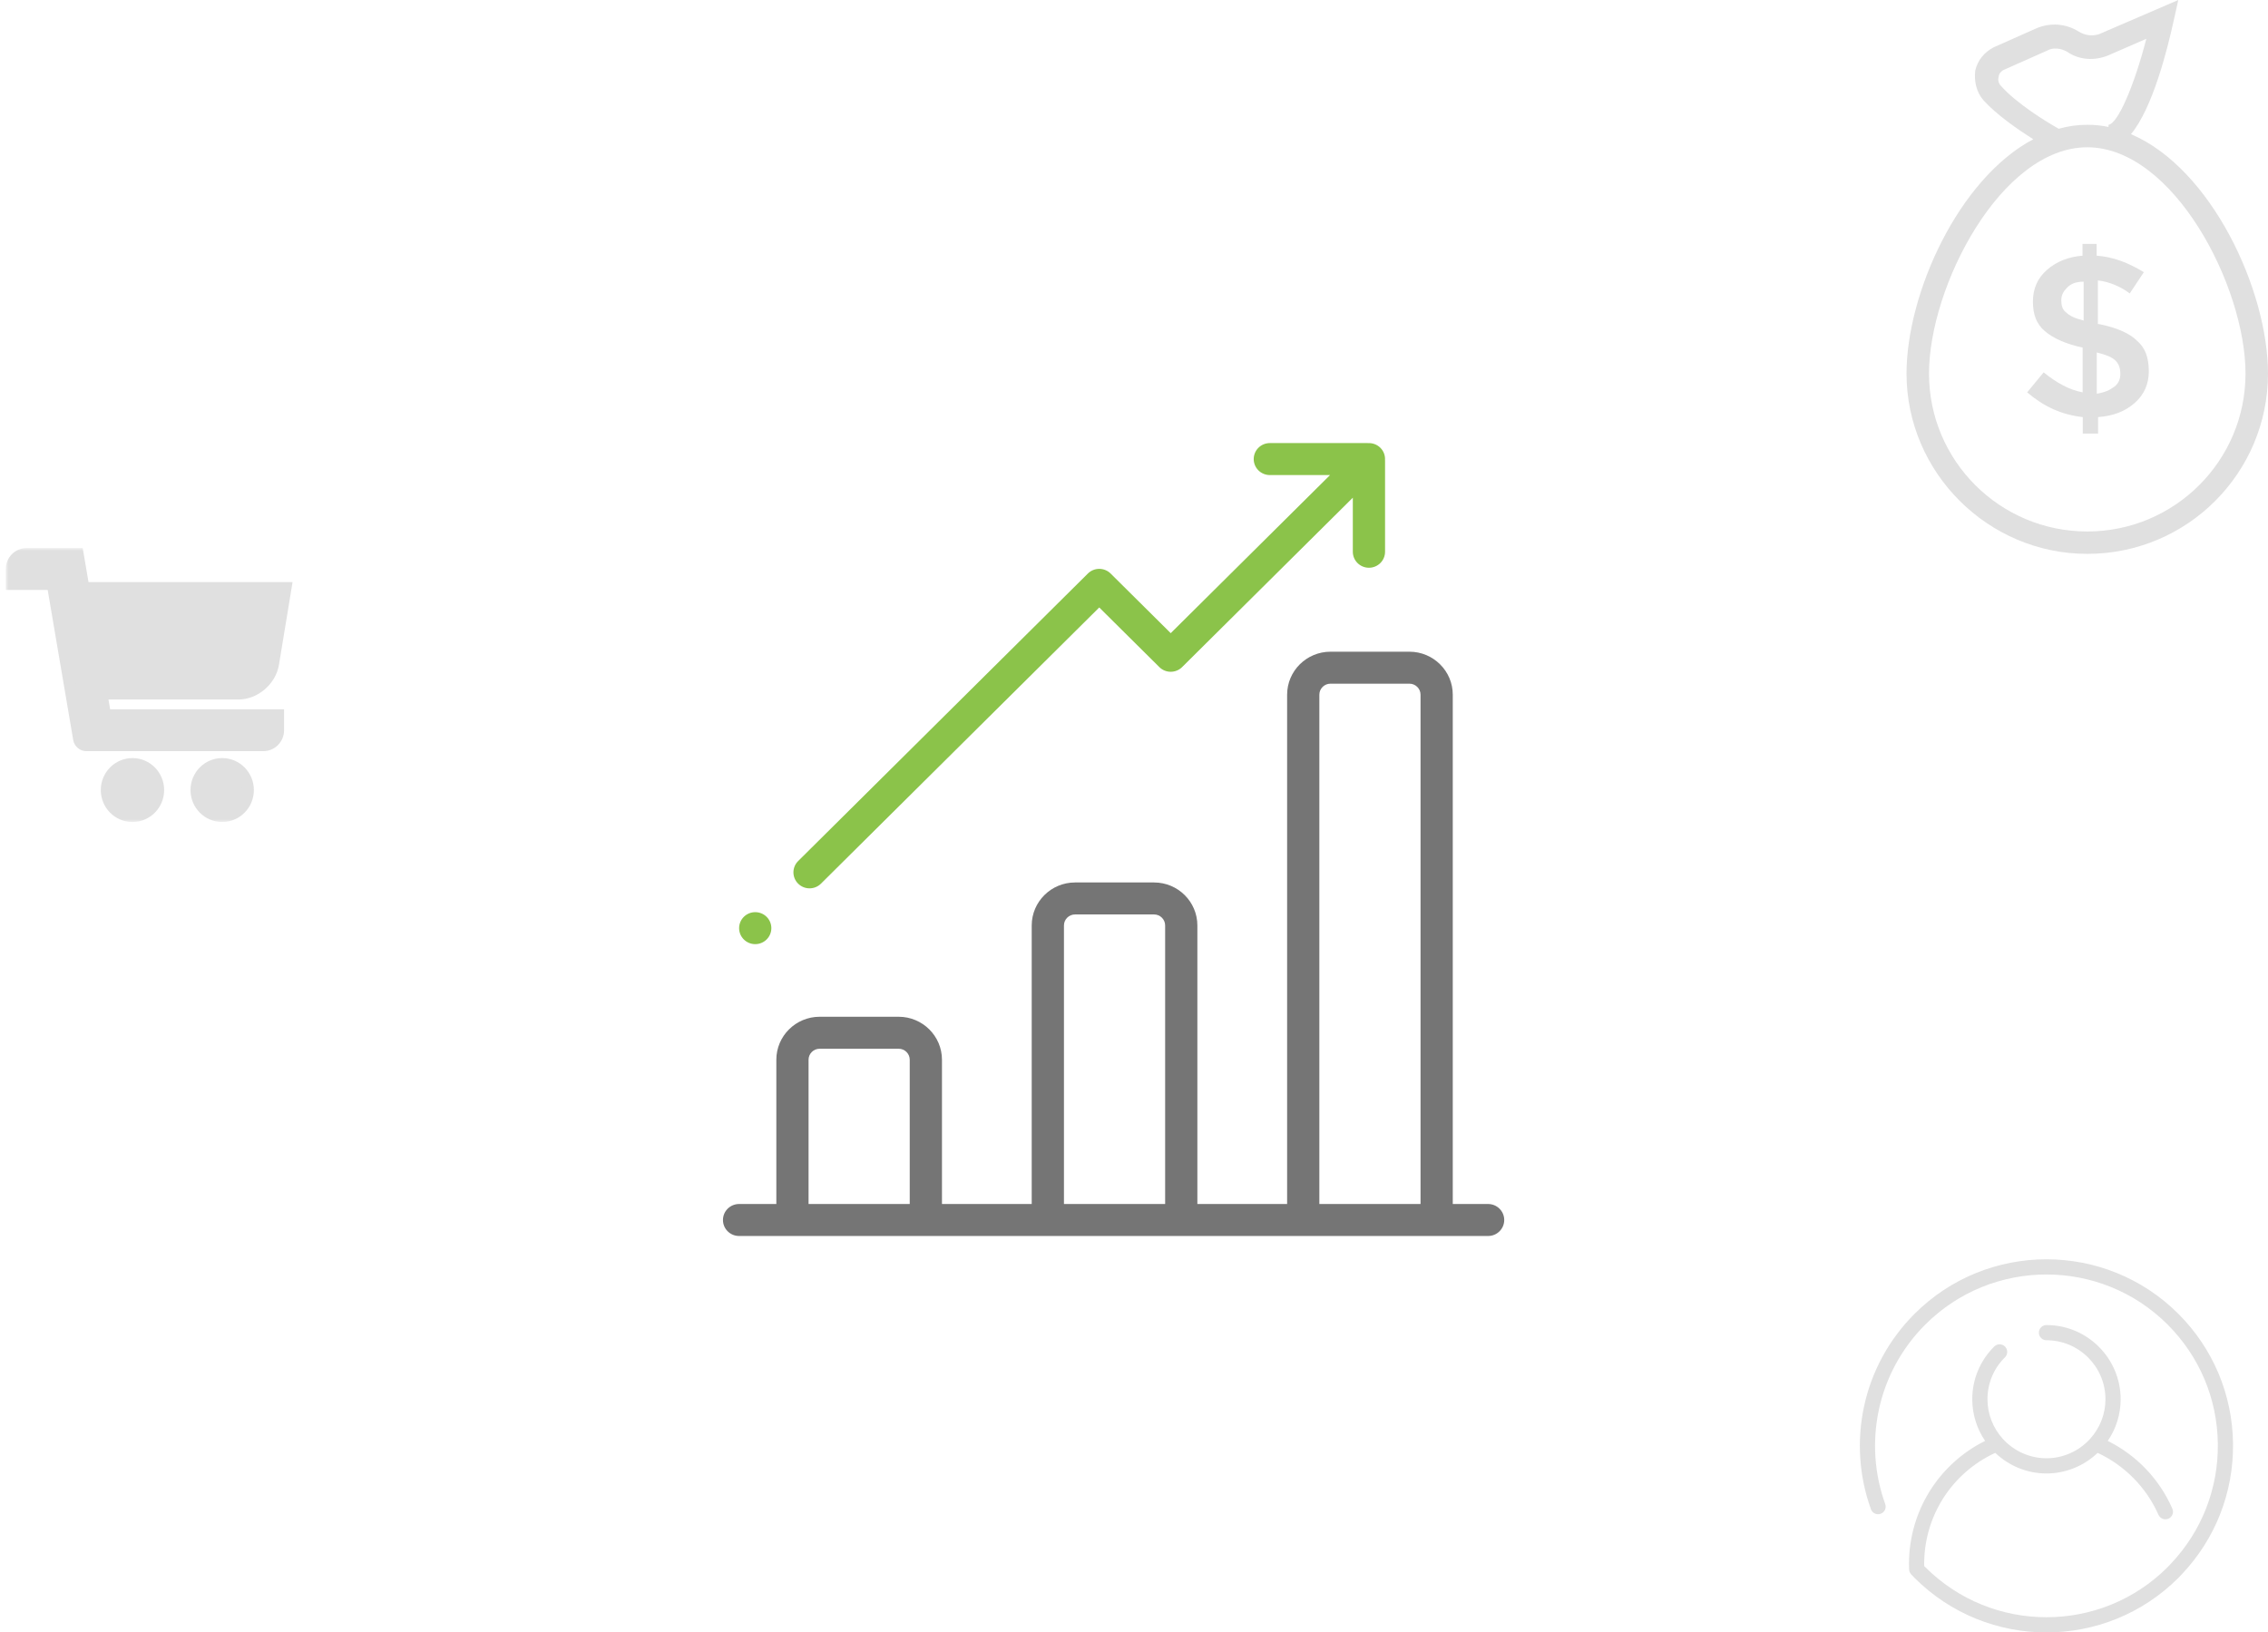 <svg width="389" height="280" viewBox="0 0 389 280" fill="none" xmlns="http://www.w3.org/2000/svg">
<path fill-rule="evenodd" clip-rule="evenodd" d="M236.751 76.801C237.327 77.373 237.593 78.134 237.553 78.882C237.554 78.897 237.555 78.911 237.556 78.925C237.558 78.955 237.56 78.985 237.56 79.015V94.638C237.56 96.153 236.323 97.381 234.796 97.381C233.269 97.381 232.032 96.153 232.032 94.638V85.364L202.754 114.42C201.674 115.492 199.923 115.492 198.845 114.42L188.539 104.194L140.806 151.567C140.266 152.103 139.559 152.37 138.851 152.37C138.144 152.37 137.436 152.103 136.897 151.568C135.817 150.496 135.817 148.759 136.897 147.688L186.586 98.376C187.103 97.861 187.806 97.572 188.539 97.572C189.273 97.572 189.976 97.861 190.494 98.376L200.799 108.602L228.124 81.484H217.797C216.271 81.484 215.034 80.256 215.034 78.741C215.034 77.226 216.271 75.998 217.797 75.998H234.52C234.548 75.998 234.576 76 234.604 76.001C234.62 76.002 234.636 76.004 234.653 76.004C235.407 75.966 236.175 76.229 236.751 76.801ZM132.298 159.199C132.298 157.684 131.061 156.455 129.535 156.455C128.008 156.455 126.771 157.684 126.771 159.199C126.771 160.714 128.008 161.942 129.535 161.942C131.061 161.942 132.298 160.714 132.298 159.199Z" fill="#8BC34A"/>
<path fill-rule="evenodd" clip-rule="evenodd" d="M365.498 23.013C369.217 18.535 371.717 8.569 372.802 3.645L373.615 0L360.034 5.855C358.813 6.262 357.613 6.049 356.585 5.448C354.357 4.033 351.723 3.839 349.301 4.847L342.015 8.085C340.388 8.899 339.186 10.314 338.78 12.137C338.586 13.959 338.974 15.782 340.195 17.197C342.461 19.698 346.085 22.199 348.739 23.886C335.874 30.691 327.001 50.408 327.001 64.077C327.001 81.06 340.988 95 358 95C375.224 95 388.999 81.06 388.999 64.077C388.999 49.768 379.273 28.868 365.498 23.013ZM343.217 14.754C342.809 14.347 342.615 13.746 342.809 13.145C342.809 12.738 343.217 12.137 343.817 11.924L351.102 8.686C352.111 8.085 353.524 8.279 354.551 8.88C356.585 10.295 359.22 10.489 361.643 9.481L368.133 6.65C366.099 14.541 363.269 21.21 361.643 21.404V21.773C360.441 21.52 359.24 21.404 358 21.404C356.334 21.404 354.687 21.637 353.098 22.082C350.928 20.861 345.891 17.759 343.217 14.754ZM358 91.161C343.004 91.161 330.857 79.025 330.857 64.077C330.857 49.128 343.217 25.262 358 25.262C372.783 25.262 385.143 49.109 385.143 64.077C385.143 79.025 372.995 91.161 358 91.161ZM366.505 58.416C365.286 57.194 363.057 56.186 360.015 55.585H359.821V48.101C361.643 48.295 363.677 49.109 365.286 50.33L367.706 46.686C365.072 45.077 362.437 44.049 359.608 43.855V41.839H357.186V43.855C354.764 44.049 352.73 44.863 351.102 46.278C349.475 47.694 348.681 49.517 348.681 51.727C348.681 53.937 349.282 55.565 350.715 56.787C352.129 58.008 354.357 59.016 357.206 59.617V67.295C354.977 66.888 352.749 65.686 350.521 63.863L347.693 67.295C350.521 69.718 353.562 71.134 357.226 71.541V74.371H359.86V71.541C362.495 71.347 364.53 70.533 366.137 69.117C367.746 67.702 368.559 65.879 368.559 63.669C368.541 61.246 367.92 59.637 366.505 58.416ZM357.4 54.984C355.772 54.577 354.977 54.169 354.357 53.568C353.756 53.161 353.544 52.347 353.544 51.552C353.544 50.544 353.95 49.943 354.551 49.322C355.152 48.721 355.965 48.314 357.38 48.314V54.984H357.4ZM362.67 66.306C361.857 66.907 361.042 67.314 359.627 67.527V60.451C361.256 60.858 362.262 61.265 362.863 61.866C363.464 62.468 363.677 63.282 363.677 64.096C363.677 64.891 363.464 65.686 362.67 66.306Z" fill="#E0E0E0"/>
<path fill-rule="evenodd" clip-rule="evenodd" d="M255.236 206.514H249.174V119.156C249.174 115.09 245.84 111.782 241.743 111.782H228.193C224.096 111.782 220.763 115.09 220.763 119.156V206.514H205.369V158.736C205.369 154.67 202.036 151.362 197.938 151.362H184.389C180.291 151.362 176.957 154.67 176.957 158.736V206.514H161.564V181.77C161.564 177.704 158.231 174.396 154.135 174.396H140.584C136.487 174.396 133.154 177.704 133.154 181.77V206.514H126.764C125.237 206.514 124.001 207.742 124.001 209.257C124.001 210.772 125.237 212 126.764 212H255.236C256.762 212 258 210.772 258 209.257C258 207.742 256.762 206.514 255.236 206.514ZM156.035 206.514H138.681V181.77C138.681 180.729 139.534 179.882 140.583 179.882H154.134C155.183 179.882 156.035 180.729 156.035 181.77V206.514ZM199.841 206.514H182.486V158.736C182.486 157.695 183.339 156.848 184.389 156.848H197.938C198.987 156.848 199.841 157.695 199.841 158.736V206.514ZM243.646 206.514H226.291V119.156C226.291 118.115 227.144 117.268 228.193 117.268H241.743C242.792 117.268 243.646 118.115 243.646 119.156V206.514Z" fill="#757575"/>
<mask id="path-4-outside-1" maskUnits="userSpaceOnUse" x="0.995" y="94.004" width="50" height="47" fill="black">
<rect fill="white" x="0.995" y="94.004" width="50" height="47"/>
<path fill-rule="evenodd" clip-rule="evenodd" d="M49.004 100.839H14.336L13.343 95.004H4.559C3.142 95.004 1.995 96.165 1.995 97.597V100.189H9.023L13.546 126.781C13.645 127.367 14.203 127.841 14.792 127.841H45.157C46.575 127.841 47.723 126.683 47.723 125.247V122.658H18.047L17.422 118.983H40.884C43.717 118.983 46.39 116.692 46.858 113.871L49.004 100.839ZM22.721 131.03C25.171 131.03 27.154 133.036 27.154 135.511C27.154 137.987 25.171 139.995 22.721 139.995C20.272 139.995 18.287 137.987 18.287 135.511C18.287 133.036 20.272 131.03 22.721 131.03ZM38.107 139.993C35.66 139.993 33.676 137.985 33.676 135.511C33.676 133.037 35.66 131.028 38.107 131.028C40.556 131.028 42.544 133.037 42.544 135.511C42.544 137.985 40.556 139.993 38.107 139.993Z"/>
</mask>
<path fill-rule="evenodd" clip-rule="evenodd" d="M49.004 100.839H14.336L13.343 95.004H4.559C3.142 95.004 1.995 96.165 1.995 97.597V100.189H9.023L13.546 126.781C13.645 127.367 14.203 127.841 14.792 127.841H45.157C46.575 127.841 47.723 126.683 47.723 125.247V122.658H18.047L17.422 118.983H40.884C43.717 118.983 46.39 116.692 46.858 113.871L49.004 100.839ZM22.721 131.03C25.171 131.03 27.154 133.036 27.154 135.511C27.154 137.987 25.171 139.995 22.721 139.995C20.272 139.995 18.287 137.987 18.287 135.511C18.287 133.036 20.272 131.03 22.721 131.03ZM38.107 139.993C35.66 139.993 33.676 137.985 33.676 135.511C33.676 133.037 35.66 131.028 38.107 131.028C40.556 131.028 42.544 133.037 42.544 135.511C42.544 137.985 40.556 139.993 38.107 139.993Z" fill="#E0E0E0"/>
<path d="M14.336 100.839L13.35 101.006L13.492 101.839H14.336V100.839ZM49.004 100.839L49.99 101.001L50.182 99.839H49.004V100.839ZM13.343 95.004L14.329 94.837L14.187 94.004H13.343V95.004ZM1.995 100.189H0.995V101.189H1.995V100.189ZM9.023 100.189L10.009 100.021L9.867 99.189H9.023V100.189ZM13.546 126.781L12.56 126.949L12.56 126.949L13.546 126.781ZM47.723 122.658H48.723V121.658H47.723V122.658ZM18.047 122.658L17.061 122.825L17.202 123.658H18.047V122.658ZM17.422 118.983V117.983H16.238L16.437 119.15L17.422 118.983ZM46.858 113.871L47.844 114.034L47.844 114.033L46.858 113.871ZM14.336 101.839H49.004V99.839H14.336V101.839ZM12.357 95.172L13.35 101.006L15.322 100.671L14.329 94.837L12.357 95.172ZM4.559 96.004H13.343V94.004H4.559V96.004ZM2.995 97.597C2.995 96.706 3.705 96.004 4.559 96.004V94.004C2.579 94.004 0.995 95.623 0.995 97.597H2.995ZM2.995 100.189V97.597H0.995V100.189H2.995ZM9.023 99.189H1.995V101.189H9.023V99.189ZM14.531 126.614L10.009 100.021L8.037 100.356L12.56 126.949L14.531 126.614ZM14.792 126.841C14.697 126.841 14.55 126.725 14.531 126.614L12.56 126.949C12.74 128.009 13.709 128.841 14.792 128.841V126.841ZM45.157 126.841H14.792V128.841H45.157V126.841ZM46.723 125.247C46.723 126.141 46.013 126.841 45.157 126.841V128.841C47.138 128.841 48.723 127.225 48.723 125.247H46.723ZM46.723 122.658V125.247H48.723V122.658H46.723ZM18.047 123.658H47.723V121.658H18.047V123.658ZM16.437 119.15L17.061 122.825L19.032 122.49L18.408 118.816L16.437 119.15ZM40.884 117.983H17.422V119.983H40.884V117.983ZM45.871 113.707C45.482 116.054 43.219 117.983 40.884 117.983V119.983C44.214 119.983 47.298 117.33 47.844 114.034L45.871 113.707ZM48.017 100.676L45.871 113.708L47.844 114.033L49.99 101.001L48.017 100.676ZM28.154 135.511C28.154 132.494 25.733 130.03 22.721 130.03V132.03C24.608 132.03 26.154 133.578 26.154 135.511H28.154ZM22.721 140.995C25.734 140.995 28.154 138.529 28.154 135.511H26.154C26.154 137.446 24.607 138.995 22.721 138.995V140.995ZM17.287 135.511C17.287 138.529 19.709 140.995 22.721 140.995V138.995C20.835 138.995 19.287 137.446 19.287 135.511H17.287ZM22.721 130.03C19.71 130.03 17.287 132.494 17.287 135.511H19.287C19.287 133.578 20.834 132.03 22.721 132.03V130.03ZM32.676 135.511C32.676 138.527 35.097 140.993 38.107 140.993V138.993C36.223 138.993 34.676 137.444 34.676 135.511H32.676ZM38.107 130.028C35.096 130.028 32.676 132.496 32.676 135.511H34.676C34.676 133.578 36.224 132.028 38.107 132.028V130.028ZM43.544 135.511C43.544 132.495 41.118 130.028 38.107 130.028V132.028C39.994 132.028 41.544 133.58 41.544 135.511H43.544ZM38.107 140.993C41.117 140.993 43.544 138.528 43.544 135.511H41.544C41.544 137.442 39.994 138.993 38.107 138.993V140.993Z" fill="#E0E0E0" mask="url(#path-4-outside-1)"/>
<path fill-rule="evenodd" clip-rule="evenodd" d="M373.634 225.36C361.154 212.878 340.848 212.878 328.37 225.36C323.99 229.74 320.996 235.242 319.707 241.272C318.454 247.143 318.864 253.226 320.895 258.863C321.139 259.54 321.886 259.891 322.564 259.647C323.24 259.403 323.591 258.657 323.347 257.98C321.481 252.801 321.103 247.211 322.255 241.816C323.438 236.279 326.189 231.226 330.211 227.203C341.675 215.736 360.328 215.736 371.792 227.203C377.252 232.664 380.307 239.922 380.396 247.642C380.486 255.348 377.614 262.665 372.312 268.244C372.25 268.31 372.187 268.377 372.126 268.443C372.017 268.561 371.906 268.678 371.792 268.793C360.328 280.259 341.675 280.259 330.211 268.793C330.151 268.732 330.091 268.67 330.033 268.608C330.029 268.487 330.026 268.369 330.026 268.252C330.026 267.99 330.031 267.728 330.041 267.468C330.045 267.381 330.05 267.295 330.056 267.208C330.064 267.035 330.072 266.862 330.084 266.689C330.093 266.587 330.103 266.485 330.112 266.383C330.127 266.228 330.138 266.073 330.156 265.918C330.168 265.809 330.183 265.701 330.197 265.592C330.214 265.446 330.233 265.299 330.255 265.153C330.271 265.042 330.29 264.932 330.308 264.821C330.331 264.679 330.354 264.536 330.381 264.395C330.402 264.283 330.426 264.173 330.447 264.061C330.476 263.923 330.502 263.783 330.534 263.646C330.559 263.534 330.587 263.422 330.614 263.311C330.646 263.176 330.678 263.04 330.713 262.905C330.743 262.793 330.775 262.683 330.805 262.572C330.843 262.439 330.879 262.306 330.919 262.174C330.952 262.063 330.988 261.953 331.023 261.843C331.065 261.713 331.107 261.582 331.151 261.452C331.189 261.343 331.227 261.235 331.266 261.126C331.312 260.998 331.359 260.869 331.408 260.741C331.449 260.634 331.491 260.527 331.535 260.42C331.585 260.293 331.636 260.167 331.69 260.042C331.735 259.936 331.781 259.83 331.827 259.725C331.883 259.601 331.939 259.477 331.996 259.354C332.045 259.25 332.095 259.146 332.146 259.043C332.205 258.92 332.265 258.799 332.326 258.678C332.379 258.576 332.432 258.475 332.486 258.373C332.551 258.253 332.615 258.134 332.681 258.015C332.737 257.916 332.793 257.816 332.851 257.718C332.918 257.6 332.989 257.483 333.059 257.367C333.118 257.269 333.178 257.172 333.238 257.075C333.311 256.96 333.384 256.845 333.458 256.732C333.522 256.636 333.585 256.541 333.649 256.447C333.726 256.334 333.803 256.222 333.882 256.111C333.949 256.018 334.013 255.926 334.081 255.834C334.162 255.724 334.245 255.615 334.329 255.506C334.398 255.417 334.467 255.327 334.535 255.238C334.622 255.13 334.71 255.023 334.797 254.917C334.867 254.83 334.939 254.743 335.012 254.657C335.103 254.552 335.192 254.448 335.285 254.344C335.36 254.26 335.434 254.176 335.51 254.094C335.604 253.991 335.699 253.89 335.797 253.789C335.873 253.708 335.95 253.627 336.028 253.548C336.126 253.447 336.227 253.349 336.328 253.25C336.408 253.173 336.485 253.095 336.566 253.019C336.67 252.921 336.776 252.826 336.882 252.729C336.963 252.656 337.043 252.582 337.125 252.51C337.233 252.414 337.345 252.32 337.457 252.226C337.537 252.158 337.619 252.087 337.701 252.02C337.817 251.926 337.935 251.834 338.052 251.742C338.134 251.678 338.216 251.612 338.3 251.549C338.422 251.456 338.549 251.365 338.675 251.274C338.755 251.216 338.834 251.157 338.914 251.1C339.054 251.002 339.195 250.907 339.338 250.813C339.409 250.766 339.478 250.718 339.548 250.671C339.734 250.551 339.922 250.434 340.111 250.319C340.141 250.301 340.169 250.282 340.199 250.264C340.419 250.133 340.641 250.005 340.868 249.881C340.945 249.839 341.023 249.799 341.102 249.757C341.251 249.677 341.401 249.597 341.553 249.52C341.65 249.471 341.75 249.425 341.849 249.378C341.973 249.318 342.096 249.257 342.221 249.199C344.583 251.455 347.732 252.732 351.002 252.732C354.271 252.732 357.42 251.454 359.782 249.199C364.391 251.332 368.164 255.16 370.211 259.816C370.5 260.475 371.27 260.774 371.929 260.484C372.587 260.194 372.886 259.425 372.596 258.767C370.356 253.674 366.456 249.605 361.52 247.148C362.952 245.047 363.727 242.565 363.727 240.004C363.727 232.986 358.018 227.277 351.002 227.277C350.282 227.277 349.699 227.86 349.699 228.579C349.699 229.299 350.282 229.882 351.002 229.882C356.582 229.882 361.121 234.423 361.121 240.004C361.121 242.5 360.194 244.903 358.511 246.771C358.51 246.771 358.51 246.771 358.51 246.771C356.587 248.903 353.85 250.126 351.002 250.126C348.152 250.126 345.416 248.903 343.494 246.771C343.493 246.771 343.492 246.771 343.492 246.77C341.81 244.902 340.883 242.5 340.883 240.005C340.883 237.28 341.947 234.725 343.885 232.809C344.397 232.303 344.401 231.478 343.894 230.967C343.388 230.455 342.564 230.451 342.051 230.956C339.618 233.365 338.277 236.578 338.277 240.004C338.277 242.562 339.049 245.042 340.48 247.142C340.467 247.148 340.454 247.155 340.442 247.162C340.34 247.213 340.242 247.267 340.141 247.318C339.987 247.398 339.831 247.478 339.679 247.561C339.572 247.62 339.467 247.681 339.359 247.741C339.217 247.822 339.075 247.902 338.934 247.985C338.825 248.05 338.718 248.117 338.61 248.183C338.476 248.266 338.342 248.349 338.209 248.434C338.1 248.504 337.994 248.576 337.887 248.647C337.759 248.732 337.631 248.819 337.504 248.907C337.397 248.981 337.291 249.057 337.186 249.133C337.062 249.222 336.94 249.312 336.817 249.403C336.712 249.482 336.61 249.561 336.507 249.641C336.387 249.734 336.269 249.827 336.151 249.922C336.05 250.004 335.949 250.088 335.849 250.171C335.733 250.267 335.619 250.365 335.506 250.463C335.407 250.548 335.31 250.635 335.213 250.722C335.1 250.822 334.991 250.924 334.881 251.026C334.787 251.115 334.692 251.204 334.599 251.294C334.491 251.398 334.384 251.505 334.277 251.611C334.186 251.702 334.096 251.793 334.007 251.885C333.902 251.994 333.799 252.106 333.696 252.217C333.609 252.31 333.522 252.402 333.437 252.497C333.335 252.611 333.234 252.728 333.133 252.845C333.053 252.939 332.971 253.032 332.891 253.127C332.789 253.249 332.691 253.374 332.59 253.498C332.517 253.59 332.44 253.681 332.368 253.775C332.264 253.91 332.163 254.047 332.061 254.184C331.997 254.27 331.931 254.354 331.869 254.441C331.739 254.619 331.616 254.8 331.492 254.981C331.46 255.029 331.426 255.076 331.393 255.124C331.24 255.353 331.091 255.585 330.946 255.82C330.896 255.901 330.848 255.983 330.799 256.065C330.706 256.221 330.611 256.377 330.521 256.535C330.464 256.634 330.41 256.734 330.357 256.834C330.277 256.977 330.197 257.12 330.121 257.265C330.064 257.373 330.011 257.482 329.956 257.59C329.885 257.73 329.815 257.87 329.746 258.011C329.692 258.123 329.641 258.237 329.588 258.35C329.523 258.49 329.46 258.63 329.398 258.77C329.348 258.887 329.298 259.004 329.25 259.121C329.192 259.261 329.133 259.402 329.076 259.543C329.029 259.662 328.984 259.782 328.939 259.902C328.885 260.044 328.833 260.186 328.781 260.329C328.74 260.451 328.697 260.573 328.656 260.695C328.607 260.838 328.56 260.983 328.515 261.127C328.476 261.25 328.438 261.374 328.402 261.498C328.359 261.644 328.316 261.791 328.275 261.938C328.241 262.062 328.209 262.186 328.175 262.311C328.137 262.46 328.101 262.61 328.065 262.759C328.034 262.884 328.006 263.009 327.978 263.135C327.945 263.287 327.913 263.439 327.882 263.592C327.858 263.717 327.833 263.843 327.809 263.968C327.782 264.124 327.756 264.281 327.731 264.438C327.71 264.562 327.69 264.686 327.672 264.809C327.647 264.972 327.627 265.134 327.608 265.297C327.592 265.418 327.576 265.539 327.563 265.66C327.544 265.83 327.53 266.002 327.514 266.174C327.505 266.288 327.493 266.403 327.484 266.517C327.471 266.709 327.461 266.902 327.453 267.095C327.448 267.19 327.441 267.286 327.437 267.382C327.426 267.671 327.42 267.961 327.42 268.253C327.42 268.567 327.43 268.865 327.444 269.193C327.448 269.269 327.459 269.343 327.473 269.415C327.474 269.421 327.475 269.427 327.476 269.432C327.493 269.503 327.514 269.571 327.541 269.637C327.545 269.644 327.546 269.65 327.55 269.657C327.578 269.722 327.611 269.784 327.649 269.844C327.653 269.851 327.658 269.858 327.663 269.865C327.702 269.923 327.744 269.978 327.793 270.029C327.796 270.032 327.798 270.037 327.801 270.041L327.974 270.224C328.103 270.363 328.233 270.501 328.368 270.636C334.608 276.878 342.805 279.999 351.002 279.999C359.197 279.999 367.393 276.878 373.633 270.636C373.768 270.501 373.899 270.363 374.028 270.224L374.2 270.041C379.973 263.966 383.098 256.001 383.001 247.613C382.903 239.208 379.577 231.305 373.634 225.36Z" fill="#E0E0E0"/>
</svg>
